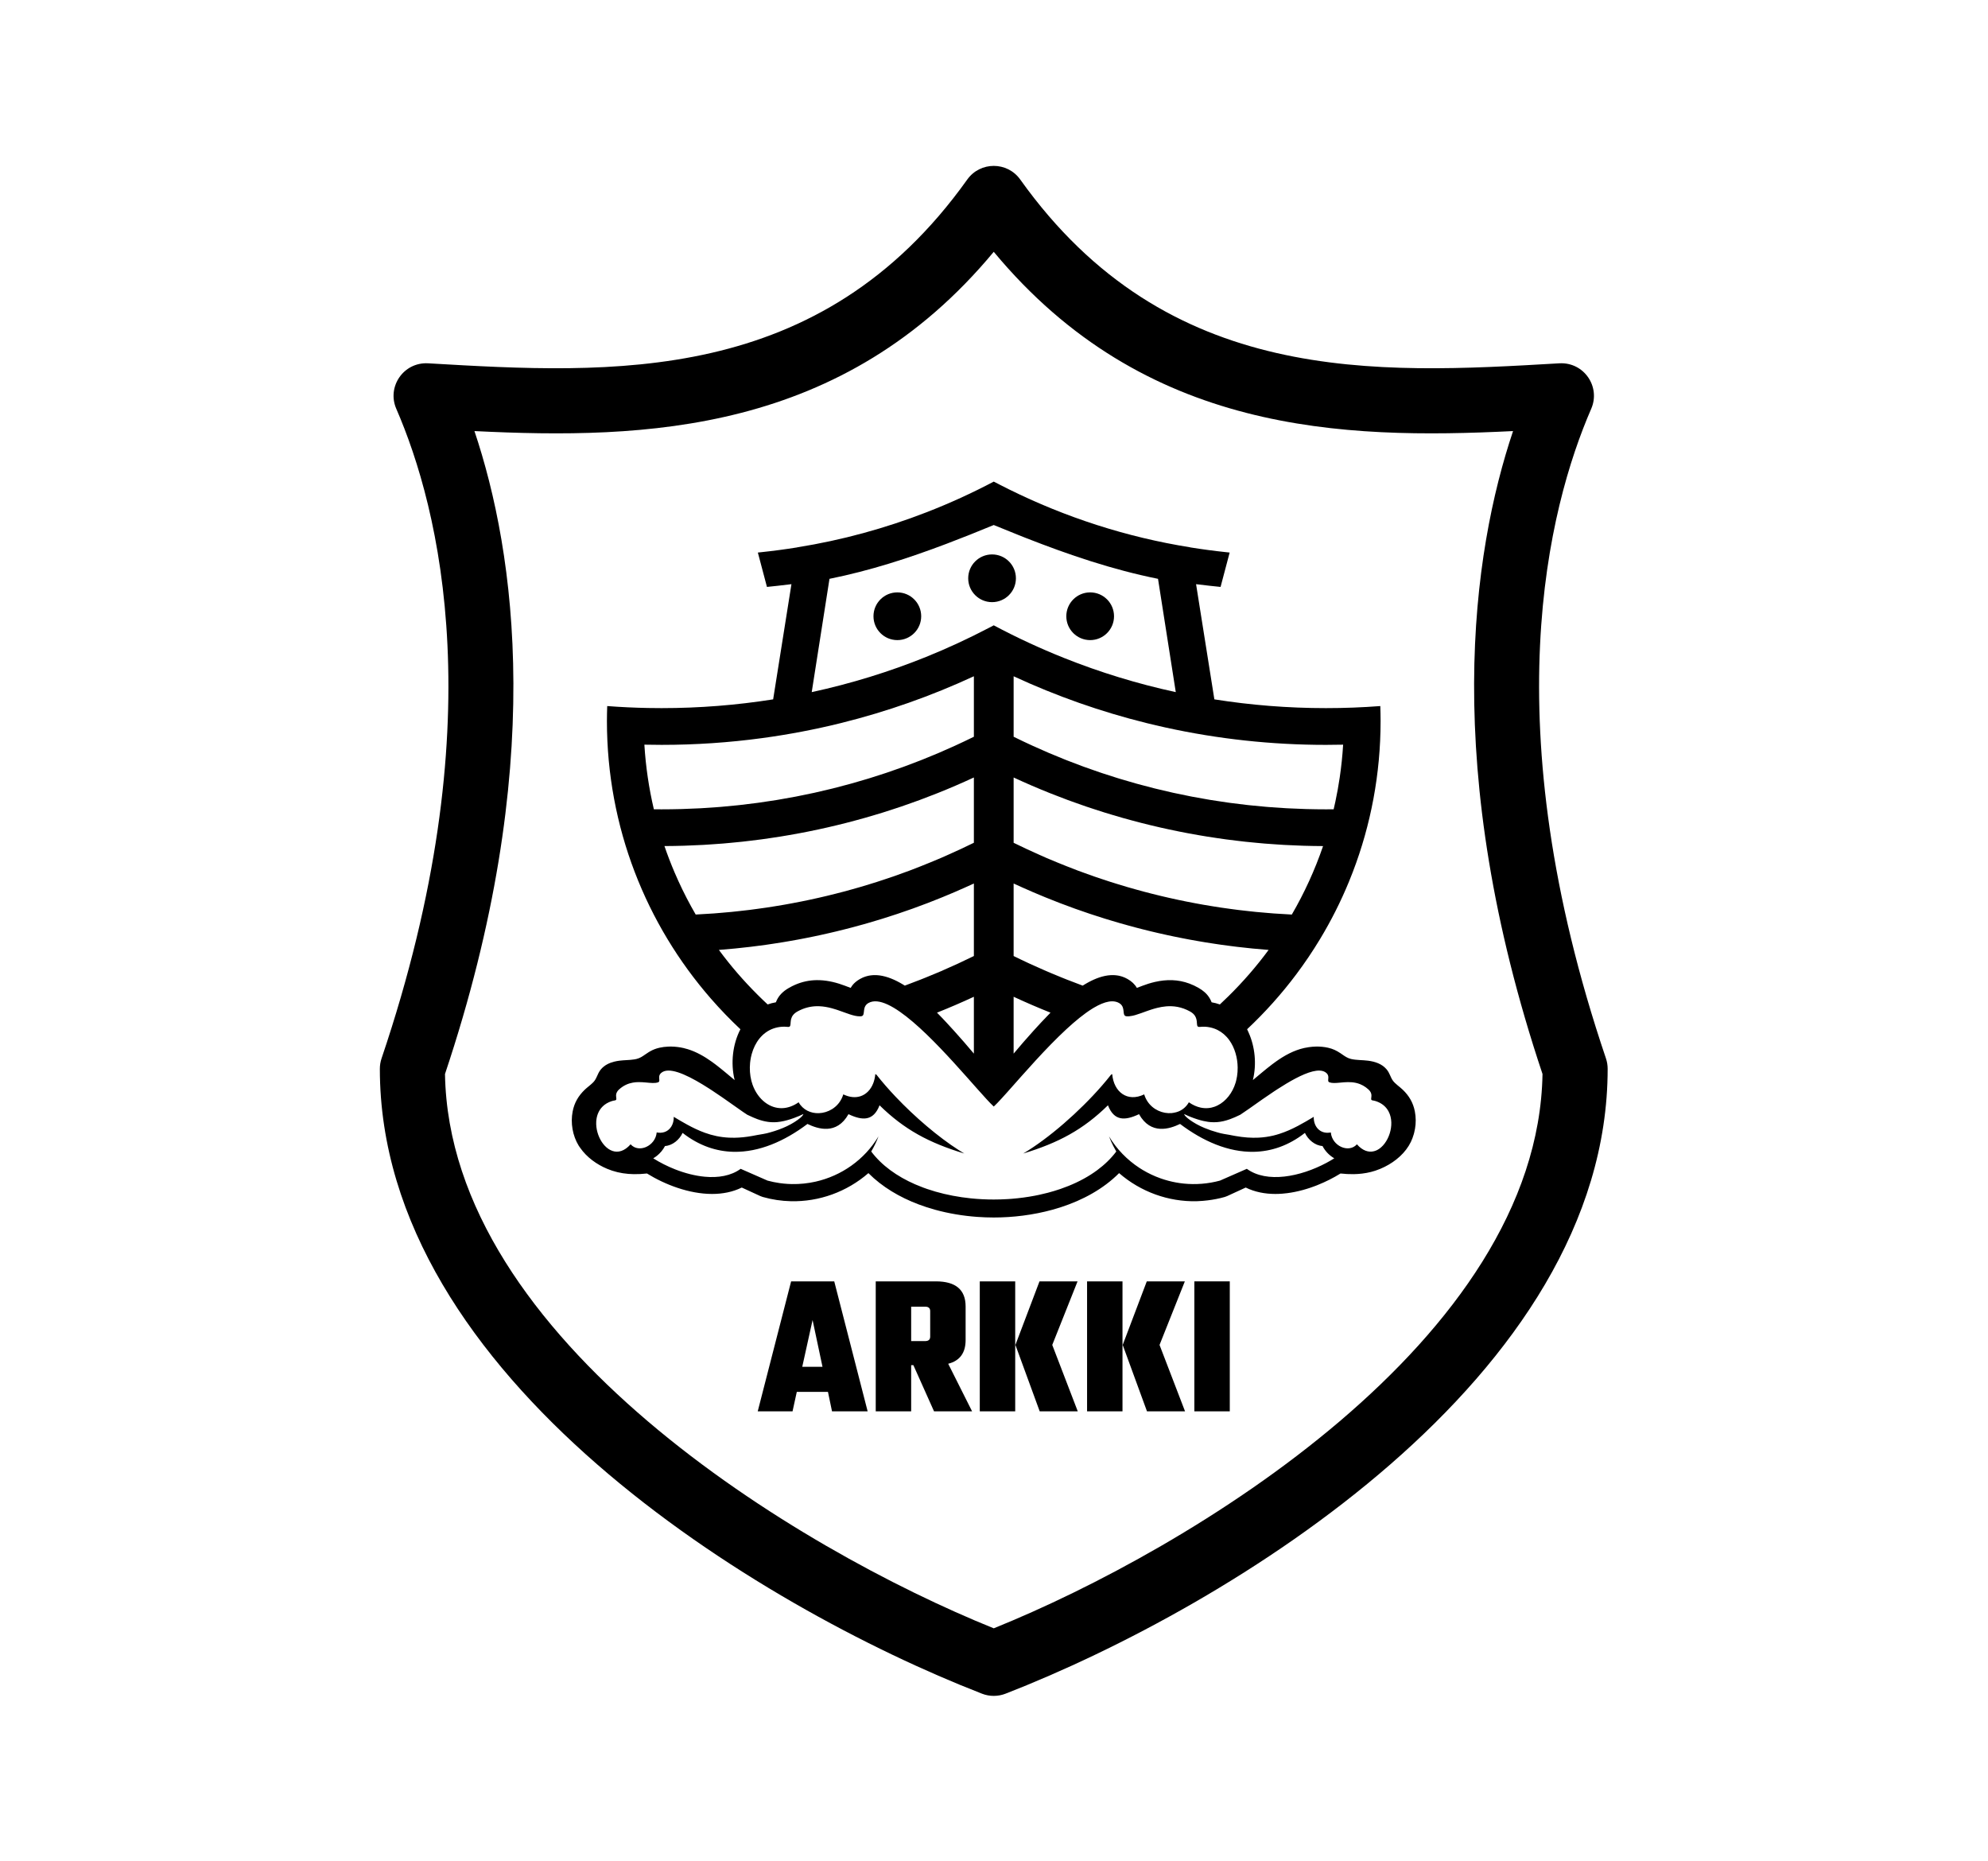 <?xml version="1.0" encoding="UTF-8" standalone="no"?>

<svg
   version="1.1"
   id="svg2"
   width="1047.272"
   height="980.415"
   viewBox="0 0 1047.272 980.415"
   sodipodi:docname="ARKKI-SHIELD-LOGO-black.ai"
   xmlns:inkscape="http://www.inkscape.org/namespaces/inkscape"
   xmlns:sodipodi="http://sodipodi.sourceforge.net/DTD/sodipodi-0.dtd"
   xmlns="http://www.w3.org/2000/svg"
   xmlns:svg="http://www.w3.org/2000/svg">
  <defs
     id="defs6">
    <clipPath
       clipPathUnits="userSpaceOnUse"
       id="clipPath20">
      <path
         d="M 0,735.311 H 785.454 V 0 H 0 Z"
         id="path18" />
    </clipPath>
  </defs>
  <sodipodi:namedview
     id="namedview4"
     pagecolor="#ffffff"
     bordercolor="#000000"
     borderopacity="0.25"
     inkscape:showpageshadow="2"
     inkscape:pageopacity="0.0"
     inkscape:pagecheckerboard="0"
     inkscape:deskcolor="#d1d1d1" />
  <g
     id="g8"
     inkscape:groupmode="layer"
     inkscape:label="ARKKI-SHIELD-LOGO-black"
     transform="matrix(1.333,0,0,-1.333,0,980.415)">
    <g
       id="g10"
       transform="translate(317.049,195.409)">
      <path
         d="M 0,0 H 8 L 4.08,18.48 Z m 11.76,-17.6 -1.6,7.681 H -2.16 L -3.84,-17.6 H -17.6 L -4.4,33.759 H 12.64 L 25.839,-17.6 Z"
         style="fill:#000000;fill-opacity:1;fill-rule:nonzero;stroke:none"
         id="path12" />
    </g>
    <g
       id="g14">
      <g
         id="g16"
         clip-path="url(#clipPath20)">
        <g
           id="g22"
           transform="translate(365.608,219.169)">
          <path
             d="M 0,0 H -5.52 V -13.6 H 0 c 1.332,0 2,0.587 2,1.76 V -1.76 C 2,-0.587 1.332,0 0,0 m -5.52,-23.12 v -18.239 h -14 V 10 H 4.24 C 12.079,10 16,6.692 16,0.08 v -13.279 c 0,-5.068 -2.294,-8.188 -6.88,-9.36 l 9.439,-18.8 H 3.52 l -8.16,18.239 z"
             style="fill:#000000;fill-opacity:1;fill-rule:nonzero;stroke:none"
             id="path24" />
        </g>
        <g
           id="g26"
           transform="translate(415.847,204.049)">
          <path
             d="M 0,0 10.08,-26.239 H -4.961 L -14.56,0 -5.04,25.119 H 10 Z m -28.64,25.119 h 14 V -26.24 h -14 z"
             style="fill:#000000;fill-opacity:1;fill-rule:nonzero;stroke:none"
             id="path28" />
        </g>
        <g
           id="g30"
           transform="translate(458.245,204.049)">
          <path
             d="M 0,0 10.08,-26.239 H -4.96 L -14.559,0 -5.04,25.119 h 15.041 z m -28.639,25.119 h 14 V -26.24 h -14 z"
             style="fill:#000000;fill-opacity:1;fill-rule:nonzero;stroke:none"
             id="path32" />
        </g>
        <path
           d="m 472.005,229.168 h 14 v -51.359 h -14 z"
           style="fill:#000000;fill-opacity:1;fill-rule:nonzero;stroke:none"
           id="path34" />
        <g
           id="g36"
           transform="translate(430.994,271.312)">
          <path
             d="m 0,0 c -3.579,-2.273 -7.606,-4.15 -11.924,-5.632 -1.62,-0.556 -3.28,-1.056 -4.973,-1.501 -1.129,-0.297 -2.273,-0.568 -3.428,-0.815 -0.578,-0.124 -1.159,-0.241 -1.742,-0.352 -2.918,-0.556 -5.904,-0.958 -8.921,-1.205 -0.603,-0.049 -1.208,-0.092 -1.813,-0.129 -1.817,-0.111 -3.641,-0.167 -5.466,-0.167 -3.041,0 -6.081,0.154 -9.084,0.463 -4.805,0.494 -9.512,1.384 -13.967,2.668 -1.114,0.321 -2.212,0.667 -3.291,1.038 -0.54,0.185 -1.075,0.376 -1.606,0.574 -1.06,0.395 -2.102,0.815 -3.121,1.26 -7.136,3.113 -13.2,7.436 -17.357,12.969 1.127,1.897 2.093,3.898 2.881,5.985 -5.593,-9.298 -14.688,-15.599 -24.871,-17.896 -3.054,-0.689 -6.207,-1.018 -9.393,-0.959 -0.53,0.01 -1.062,0.03 -1.595,0.062 -1.065,0.063 -2.132,0.169 -3.199,0.32 -1.601,0.227 -3.202,0.554 -4.795,0.984 l -10.622,4.659 c -3.807,-2.782 -8.851,-3.619 -14.216,-3.119 -3.832,0.357 -7.828,1.397 -11.653,2.897 -1.531,0.6 -3.034,1.274 -4.488,2.008 -0.728,0.367 -1.443,0.749 -2.143,1.143 -0.7,0.395 -1.386,0.803 -2.054,1.223 0.475,0.274 0.935,0.584 1.374,0.927 1.319,1.029 2.455,2.359 3.282,3.931 2.943,0.181 5.69,2.475 6.944,5.185 6.498,-5.07 13.34,-7.339 20.198,-7.474 10.023,-0.196 20.081,4.168 29.149,11.013 v 0 c 4.054,-1.943 11.539,-4.472 16.215,3.862 5.537,-2.616 9.842,-2.79 12.277,3.507 9.832,-9.632 19.512,-14.811 33.485,-19.055 -0.723,0.431 -1.456,0.884 -2.198,1.359 -8.157,5.222 -17.309,13.041 -24.926,21.069 -1.386,1.459 -2.72,2.926 -3.988,4.385 -1.269,1.459 -2.471,2.91 -3.593,4.34 l -0.461,0.224 c -0.112,-1.319 -0.392,-2.537 -0.816,-3.625 -0.989,-2.54 -2.765,-4.373 -5.043,-5.115 -1.952,-0.636 -4.273,-0.471 -6.784,0.737 -0.785,-2.609 -2.422,-4.57 -4.42,-5.821 -1.599,-1.001 -3.429,-1.548 -5.24,-1.61 -3.169,-0.108 -6.28,1.272 -7.99,4.308 -0.52,-0.363 -1.04,-0.681 -1.558,-0.955 -1.036,-0.548 -2.065,-0.922 -3.074,-1.14 -0.253,-0.055 -0.504,-0.099 -0.754,-0.135 -0.499,-0.071 -0.993,-0.103 -1.48,-0.101 -4.385,0.026 -8.204,2.937 -10.392,7.102 -0.364,0.695 -0.683,1.424 -0.952,2.18 -0.18,0.504 -0.336,1.021 -0.47,1.547 -0.568,2.247 -0.738,4.667 -0.51,7.042 0.029,0.297 0.064,0.593 0.105,0.888 0.122,0.885 0.301,1.761 0.536,2.614 0.156,0.569 0.338,1.129 0.544,1.676 0.206,0.546 0.437,1.08 0.692,1.597 2.046,4.138 5.677,7.231 10.886,7.542 0.599,0.036 1.103,0.005 1.519,-0.028 0.277,-0.022 0.515,-0.045 0.717,-0.049 0.202,-0.004 0.368,0.01 0.5,0.063 0.066,0.026 0.124,0.062 0.173,0.11 0.42,0.407 0.258,1.381 0.458,2.511 0.025,0.141 0.056,0.285 0.094,0.43 0.268,1.017 0.905,2.113 2.543,3.011 2.634,1.445 5.17,2.013 7.58,2.06 0.301,0.006 0.601,0.004 0.898,-0.006 1.784,-0.058 3.495,-0.383 5.122,-0.825 0.542,-0.147 1.075,-0.307 1.598,-0.475 0.261,-0.084 0.52,-0.169 0.777,-0.256 3.335,-1.129 6.247,-2.453 8.614,-2.438 0.182,10e-4 0.361,0.01 0.537,0.027 1.117,0.113 0.984,1.257 1.172,2.521 0.146,0.983 0.486,2.039 1.758,2.74 1.986,1.094 4.578,0.738 7.542,-0.627 12.106,-5.576 30.427,-27.996 39.07,-37.374 0.53,-0.574 1.023,-1.099 1.476,-1.569 0.457,-0.474 0.92,-0.93 1.388,-1.369 v 0 c 0.469,0.439 0.932,0.895 1.389,1.369 1.041,1.08 2.295,2.455 3.714,4.04 0.043,0.049 0.087,0.097 0.13,0.146 0.283,0.316 0.573,0.642 0.869,0.974 5.951,6.687 14.388,16.426 22.509,23.945 0.023,0.021 0.045,0.042 0.068,0.064 3.531,3.264 6.999,6.105 10.175,8.088 0.266,0.166 0.529,0.326 0.791,0.479 1.045,0.615 2.056,1.129 3.023,1.527 0.966,0.398 1.89,0.68 2.761,0.829 0.436,0.075 0.858,0.116 1.267,0.122 0.204,0.003 0.404,-0.002 0.602,-0.017 0.787,-0.059 1.517,-0.262 2.179,-0.627 0.363,-0.2 0.651,-0.429 0.879,-0.677 0.114,-0.125 0.214,-0.253 0.301,-0.386 0.174,-0.265 0.297,-0.543 0.388,-0.826 0.498,-1.556 -0.003,-3.233 1.362,-3.372 0.76,-0.076 1.583,0.013 2.461,0.202 0.299,0.065 0.604,0.14 0.915,0.227 0.073,0.02 0.145,0.04 0.218,0.061 0.724,0.209 1.482,0.468 2.27,0.75 0.259,0.092 0.522,0.187 0.788,0.283 0.222,0.081 0.447,0.162 0.673,0.244 0.215,0.077 0.432,0.155 0.65,0.233 0.224,0.08 0.449,0.159 0.677,0.238 0.419,0.146 0.843,0.29 1.276,0.429 0.336,0.108 0.678,0.211 1.022,0.311 0.39,0.114 0.785,0.221 1.186,0.321 1.169,0.291 2.378,0.517 3.626,0.618 2.932,0.238 6.071,-0.198 9.363,-2.004 0.937,-0.513 1.546,-1.091 1.946,-1.682 0.156,-0.23 0.273,-0.462 0.372,-0.693 0.106,-0.246 0.188,-0.49 0.246,-0.73 0.062,-0.257 0.106,-0.51 0.133,-0.751 0.032,-0.272 0.047,-0.53 0.063,-0.769 0.038,-0.597 0.073,-1.073 0.336,-1.327 0.395,-0.382 1.31,0 2.909,-0.096 1.302,-0.078 2.506,-0.33 3.61,-0.728 1.934,-0.697 3.565,-1.843 4.893,-3.294 0.38,-0.414 0.735,-0.853 1.065,-1.314 2.145,-2.994 3.243,-6.894 3.291,-10.767 0.007,-0.596 -0.01,-1.192 -0.053,-1.783 -0.042,-0.591 -0.11,-1.179 -0.202,-1.759 -0.092,-0.579 -0.21,-1.152 -0.352,-1.714 -0.066,-0.263 -0.139,-0.524 -0.217,-0.782 -1.213,-3.996 -3.813,-7.326 -7.116,-8.96 -0.232,-0.115 -0.468,-0.222 -0.707,-0.319 -0.166,-0.068 -0.332,-0.132 -0.5,-0.191 -0.372,-0.13 -0.748,-0.244 -1.133,-0.331 -0.231,-0.052 -0.465,-0.097 -0.701,-0.133 -0.245,-0.037 -0.493,-0.064 -0.743,-0.083 -0.95,-0.072 -1.931,-0.01 -2.93,0.206 -1.515,0.327 -3.072,1.006 -4.633,2.095 -0.977,-1.735 -2.411,-2.929 -4.052,-3.613 -0.606,-0.253 -1.245,-0.413 -1.895,-0.529 -0.273,-0.048 -0.545,-0.1 -0.823,-0.125 -3.536,-0.314 -7.366,1.286 -9.56,4.574 -0.555,0.832 -1.005,1.772 -1.319,2.816 -3.348,-1.61 -6.358,-1.367 -8.607,0.157 -0.563,0.381 -1.077,0.843 -1.538,1.375 -0.46,0.532 -0.866,1.136 -1.211,1.801 -0.691,1.332 -1.138,2.912 -1.288,4.67 L 8.088,39.527 C 6.967,38.097 5.764,36.646 4.496,35.187 -4.383,24.973 -16.492,14.396 -26.617,8.374 c 13.974,4.244 23.654,9.423 33.485,19.055 2.435,-6.297 6.74,-6.123 12.278,-3.507 4.676,-8.334 12.16,-5.805 16.214,-3.862 v 0 C 44.429,13.215 54.486,8.851 64.51,9.047 c 6.858,0.135 13.7,2.404 20.198,7.474 1.254,-2.71 4.001,-5.004 6.943,-5.185 C 92.754,9.24 94.407,7.575 96.308,6.478 95.306,5.849 94.264,5.245 93.193,4.673 82.833,-0.855 69.639,-3.436 61.753,2.326 v 0 L 51.131,-2.333 c -4.778,-1.291 -9.63,-1.65 -14.334,-1.167 -1.046,0.107 -2.084,0.256 -3.112,0.445 -0.515,0.095 -1.027,0.2 -1.536,0.315 -1.018,0.23 -2.025,0.499 -3.02,0.808 -0.497,0.154 -0.99,0.319 -1.48,0.492 -2.451,0.869 -4.811,1.979 -7.042,3.314 -0.447,0.267 -0.888,0.543 -1.324,0.827 -4.793,3.134 -8.929,7.341 -12.005,12.455 0,0 0,0 0,0 0,0 0,0 0,0 0.495,-1.309 1.067,-2.58 1.697,-3.817 C 9.35,10.604 9.74,9.878 10.159,9.171 8.081,6.404 5.526,3.94 2.598,1.779 1.762,1.161 0.895,0.568 0,0 m -187.251,9.1 c -4.666,0.047 -8.423,6.273 -8.115,11.872 0.057,1.05 0.258,2.077 0.622,3.038 0.85,2.242 2.592,4.119 5.489,5.061 0.956,0.311 1.558,0.225 1.75,0.52 0.103,0.157 0.101,0.376 0.072,0.646 -0.008,0.067 -0.017,0.138 -0.027,0.211 -0.067,0.515 -0.16,1.174 0.14,1.911 0.172,0.421 0.471,0.868 0.977,1.327 1.776,1.616 3.625,2.377 5.429,2.699 0.721,0.128 1.435,0.186 2.135,0.2 1.05,0.021 2.066,-0.056 3.025,-0.144 0.958,-0.087 1.858,-0.185 2.675,-0.202 0.817,-0.018 1.551,0.044 2.176,0.275 0.221,0.082 0.344,0.211 0.409,0.377 0.086,0.22 0.068,0.505 0.039,0.827 -0.065,0.725 -0.186,1.641 0.697,2.448 0.713,0.651 1.665,0.956 2.799,0.982 2.27,0.052 5.269,-1.012 8.54,-2.652 1.636,-0.82 3.341,-1.783 5.056,-2.824 0.858,-0.52 1.718,-1.059 2.574,-1.609 0.428,-0.275 0.855,-0.553 1.28,-0.832 1.275,-0.838 2.532,-1.69 3.747,-2.528 0.405,-0.28 0.806,-0.558 1.201,-0.833 0.789,-0.55 1.557,-1.091 2.295,-1.612 1.845,-1.303 3.507,-2.489 4.875,-3.425 0.546,-0.375 1.046,-0.709 1.491,-0.995 l 0.258,-0.163 c 0.8,-0.393 1.582,-0.746 2.35,-1.073 0.549,-0.234 1.094,-0.461 1.618,-0.651 1.46,-0.53 2.809,-0.874 4.098,-1.059 0.644,-0.092 1.274,-0.144 1.895,-0.16 0.621,-0.015 1.233,0.006 1.844,0.06 1.832,0.164 3.646,0.629 5.166,1.114 0.507,0.162 0.981,0.326 1.413,0.482 1.725,0.624 2.765,1.12 3.284,1.368 0.13,0.062 0.228,0.108 0.299,0.139 0.071,0.031 0.116,0.048 0.142,0.05 0.05,0.003 0.022,-0.051 -0.035,-0.16 -0.114,-0.218 -0.343,-0.654 -1.341,-1.477 -0.998,-0.822 -2.765,-2.032 -5.041,-3.121 -1.992,-0.955 -4.373,-1.818 -6.588,-2.43 l -0.02,-0.006 c -0.472,-0.142 -0.94,-0.268 -1.403,-0.376 -0.464,-0.109 -0.923,-0.202 -1.377,-0.279 l -0.029,-0.005 c -0.611,-0.119 -1.188,-0.214 -1.744,-0.298 -0.111,-0.017 -0.228,-0.037 -0.337,-0.053 -0.656,-0.133 -1.422,-0.278 -2.242,-0.425 -2.54,-0.457 -4.875,-0.684 -7.057,-0.713 -0.727,-0.009 -1.438,0.004 -2.133,0.037 -3.477,0.168 -6.577,0.858 -9.541,1.926 -1.185,0.427 -2.349,0.914 -3.506,1.453 -1.158,0.538 -2.309,1.128 -3.469,1.759 -1.74,0.947 -3.5,1.988 -5.332,3.092 v 0 h -0.001 c 0.044,-1.485 -0.313,-2.837 -0.994,-3.904 -0.341,-0.534 -0.763,-0.997 -1.255,-1.369 -0.822,-0.621 -1.841,-0.991 -3.014,-1.022 -0.47,-0.013 -0.964,0.028 -1.479,0.13 v 0 c 0,0 0,0 0,0 -0.249,-2.704 -2.023,-4.778 -4.137,-5.724 -1.586,-0.71 -3.362,-0.787 -4.83,-0.021 -0.489,0.255 -0.944,0.604 -1.346,1.055 v 0 c -0.613,-0.694 -1.23,-1.25 -1.846,-1.684 -1.231,-0.867 -2.454,-1.242 -3.621,-1.23 m 18.842,120.763 c 2.574,0.01 5.144,0.056 7.71,0.132 0.832,0.024 1.662,0.071 2.493,0.103 1.733,0.065 3.466,0.131 5.195,0.227 0.998,0.055 1.993,0.133 2.989,0.198 1.559,0.103 3.119,0.203 4.674,0.331 1.065,0.086 2.126,0.193 3.188,0.292 1.485,0.137 2.969,0.274 4.45,0.434 1.096,0.118 2.188,0.253 3.281,0.384 1.444,0.172 2.887,0.346 4.327,0.539 1.112,0.149 2.221,0.313 3.33,0.475 1.416,0.206 2.831,0.418 4.243,0.645 1.119,0.18 2.235,0.371 3.35,0.564 1.4,0.241 2.797,0.49 4.192,0.753 1.118,0.21 2.234,0.427 3.349,0.65 1.387,0.278 2.77,0.565 4.152,0.862 1.114,0.239 2.226,0.484 3.337,0.736 1.379,0.314 2.755,0.64 4.129,0.973 1.103,0.268 2.205,0.537 3.305,0.817 1.379,0.352 2.755,0.72 4.129,1.092 1.084,0.293 2.168,0.585 3.249,0.891 1.387,0.392 2.769,0.804 4.15,1.217 1.059,0.317 2.119,0.629 3.175,0.957 1.406,0.439 2.805,0.899 4.205,1.359 1.021,0.335 2.044,0.661 3.061,1.008 1.452,0.494 2.897,1.015 4.342,1.533 0.954,0.341 1.911,0.671 2.861,1.023 1.587,0.587 3.163,1.203 4.74,1.819 0.799,0.311 1.602,0.608 2.398,0.926 2.36,0.945 4.71,1.918 7.048,2.925 v 0 c 2.425,1.045 4.837,2.124 7.237,3.236 v -25.801 0 c -3.369,-1.662 -6.786,-3.24 -10.23,-4.769 -0.928,-0.412 -1.851,-0.834 -2.785,-1.236 -1.386,-0.597 -2.786,-1.171 -4.184,-1.746 -1.25,-0.515 -2.504,-1.021 -3.763,-1.518 -1.494,-0.59 -2.988,-1.179 -4.495,-1.744 -0.914,-0.342 -1.838,-0.664 -2.756,-0.997 -1.216,-0.441 -2.43,-0.887 -3.654,-1.312 -0.977,-0.339 -1.962,-0.659 -2.943,-0.987 -1.179,-0.394 -2.356,-0.792 -3.541,-1.17 -1.006,-0.322 -2.02,-0.627 -3.031,-0.938 -1.173,-0.36 -2.346,-0.72 -3.526,-1.065 -1.024,-0.3 -2.054,-0.586 -3.083,-0.874 -1.18,-0.33 -2.36,-0.659 -3.545,-0.974 -1.035,-0.274 -2.074,-0.539 -3.113,-0.802 -1.194,-0.302 -2.39,-0.6 -3.591,-0.887 -1.038,-0.248 -2.08,-0.489 -3.123,-0.726 -1.214,-0.276 -2.431,-0.543 -3.651,-0.803 -1.039,-0.221 -2.079,-0.438 -3.122,-0.647 -1.239,-0.249 -2.481,-0.487 -3.726,-0.719 -1.034,-0.193 -2.068,-0.385 -3.107,-0.566 -1.271,-0.223 -2.547,-0.431 -3.825,-0.636 -1.02,-0.164 -2.039,-0.33 -3.062,-0.483 -1.316,-0.196 -2.638,-0.375 -3.96,-0.552 -0.995,-0.134 -1.987,-0.274 -2.985,-0.397 -1.392,-0.172 -2.791,-0.323 -4.19,-0.474 -0.935,-0.102 -1.867,-0.212 -2.804,-0.304 -1.56,-0.153 -3.128,-0.281 -4.695,-0.408 -0.785,-0.064 -1.566,-0.14 -2.352,-0.197 -2.358,-0.172 -4.722,-0.317 -7.096,-0.43 -0.619,1.067 -1.226,2.142 -1.82,3.225 -2.377,4.332 -4.548,8.791 -6.503,13.363 -1.467,3.429 -2.811,6.922 -4.028,10.473 m 69.896,48.638 c 17.969,4.461 35.504,10.627 52.393,18.455 V 185.239 173.06 c -2.48,-1.223 -4.982,-2.408 -7.502,-3.559 -2.025,-0.925 -4.063,-1.827 -6.114,-2.704 -0.137,-0.059 -0.274,-0.12 -0.412,-0.179 -2.034,-0.867 -4.083,-1.706 -6.142,-2.525 -0.26,-0.104 -0.519,-0.21 -0.78,-0.313 -1.99,-0.785 -3.993,-1.545 -6.004,-2.285 -0.331,-0.122 -0.662,-0.246 -0.993,-0.366 -1.981,-0.721 -3.972,-1.417 -5.973,-2.094 -0.358,-0.121 -0.717,-0.242 -1.076,-0.362 -1.998,-0.666 -4.005,-1.311 -6.023,-1.933 -0.356,-0.11 -0.713,-0.218 -1.07,-0.327 -2.04,-0.62 -4.089,-1.22 -6.148,-1.794 -0.32,-0.089 -0.642,-0.176 -0.962,-0.264 -2.111,-0.58 -4.23,-1.141 -6.361,-1.673 -0.238,-0.059 -0.478,-0.115 -0.716,-0.174 -2.225,-0.549 -4.459,-1.077 -6.705,-1.573 -0.079,-0.017 -0.158,-0.033 -0.237,-0.05 -2.248,-0.494 -4.506,-0.959 -6.774,-1.398 -0.174,-0.034 -0.347,-0.07 -0.522,-0.103 -2.219,-0.426 -4.45,-0.821 -6.688,-1.193 -0.287,-0.048 -0.574,-0.098 -0.862,-0.146 -2.176,-0.355 -4.362,-0.682 -6.555,-0.987 -0.345,-0.048 -0.691,-0.097 -1.037,-0.144 -2.167,-0.293 -4.343,-0.56 -6.526,-0.802 -0.365,-0.041 -0.73,-0.081 -1.096,-0.121 -2.186,-0.234 -4.378,-0.444 -6.579,-0.628 -0.352,-0.029 -0.704,-0.057 -1.057,-0.085 -2.23,-0.178 -4.468,-0.332 -6.713,-0.457 -0.3,-0.017 -0.601,-0.031 -0.901,-0.046 -2.309,-0.122 -4.624,-0.22 -6.948,-0.284 -0.198,-0.006 -0.397,-0.008 -0.595,-0.013 -2.437,-0.063 -4.88,-0.1 -7.332,-0.1 v 0 c -1.024,0 -2.046,0.006 -3.068,0.017 -1.944,8.278 -3.215,16.809 -3.746,25.534 2.271,-0.052 4.543,-0.077 6.814,-0.077 v 0 c 13.381,0 26.68,0.899 39.82,2.682 10.512,1.427 20.922,3.419 31.19,5.967 M 96.058,144.395 c -1.022,-0.011 -2.044,-0.017 -3.068,-0.017 -2.455,0 -4.9,0.037 -7.34,0.1 -0.194,0.005 -0.39,0.007 -0.584,0.013 -2.327,0.064 -4.645,0.163 -6.958,0.284 -0.297,0.016 -0.594,0.029 -0.89,0.045 -2.249,0.126 -4.489,0.281 -6.723,0.459 -0.349,0.028 -0.699,0.054 -1.048,0.084 -2.202,0.184 -4.397,0.394 -6.585,0.629 -0.364,0.039 -0.728,0.079 -1.092,0.119 -2.185,0.243 -4.362,0.51 -6.531,0.804 -0.343,0.046 -0.686,0.095 -1.029,0.142 -2.195,0.306 -4.384,0.633 -6.563,0.989 -0.285,0.047 -0.57,0.097 -0.855,0.144 -2.239,0.373 -4.471,0.768 -6.692,1.194 -0.174,0.033 -0.347,0.069 -0.52,0.103 -2.268,0.439 -4.527,0.904 -6.775,1.398 -0.079,0.017 -0.159,0.033 -0.238,0.05 -2.248,0.497 -4.485,1.025 -6.713,1.575 -0.234,0.058 -0.469,0.113 -0.703,0.171 -2.133,0.533 -4.255,1.094 -6.368,1.675 -0.319,0.088 -0.64,0.174 -0.959,0.263 -2.06,0.574 -4.109,1.174 -6.15,1.795 -0.355,0.108 -0.711,0.215 -1.066,0.325 -2.02,0.623 -4.03,1.268 -6.029,1.935 -0.357,0.119 -0.712,0.239 -1.068,0.359 -2.003,0.678 -3.997,1.376 -5.98,2.097 -0.329,0.12 -0.657,0.242 -0.986,0.363 -2.013,0.741 -4.017,1.501 -6.009,2.287 -0.259,0.103 -0.518,0.208 -0.777,0.311 -2.059,0.82 -4.109,1.66 -6.145,2.527 -0.137,0.059 -0.273,0.119 -0.411,0.178 -2.052,0.879 -4.092,1.78 -6.118,2.706 -2.519,1.151 -5.02,2.336 -7.498,3.558 v 12.179 11.717 c 16.889,-7.828 34.424,-13.994 52.393,-18.455 2.567,-0.637 5.143,-1.239 7.727,-1.807 20.673,-4.539 41.873,-6.843 63.283,-6.843 2.271,0 4.542,0.026 6.813,0.078 -0.132,-2.181 -0.311,-4.35 -0.535,-6.506 -0.225,-2.156 -0.494,-4.299 -0.807,-6.428 -0.471,-3.194 -1.04,-6.356 -1.706,-9.484 -0.222,-1.042 -0.454,-2.081 -0.697,-3.116 m -9.717,-28.412 c -1.031,-2.258 -2.116,-4.486 -3.252,-6.683 -1.137,-2.198 -2.326,-4.364 -3.565,-6.498 -2.373,0.113 -4.738,0.258 -7.095,0.43 -0.787,0.057 -1.568,0.133 -2.353,0.197 -1.567,0.128 -3.134,0.254 -4.694,0.408 -0.938,0.092 -1.87,0.202 -2.805,0.304 -1.399,0.151 -2.798,0.302 -4.19,0.474 -0.997,0.123 -1.99,0.263 -2.984,0.397 -1.322,0.178 -2.644,0.356 -3.96,0.552 -1.024,0.153 -2.043,0.319 -3.063,0.483 -1.277,0.205 -2.554,0.413 -3.825,0.636 -1.038,0.181 -2.073,0.373 -3.107,0.566 -1.244,0.232 -2.487,0.47 -3.725,0.719 -1.043,0.209 -2.083,0.426 -3.121,0.647 -1.221,0.26 -2.439,0.528 -3.654,0.803 -1.042,0.237 -2.083,0.478 -3.121,0.726 -1.201,0.287 -2.398,0.585 -3.593,0.887 -1.038,0.263 -2.077,0.528 -3.111,0.802 -1.186,0.315 -2.366,0.644 -3.545,0.974 -1.029,0.288 -2.059,0.574 -3.084,0.874 -1.18,0.345 -2.353,0.706 -3.526,1.066 -1.011,0.31 -2.024,0.615 -3.03,0.937 -1.184,0.378 -2.36,0.775 -3.537,1.168 -0.984,0.329 -1.971,0.65 -2.949,0.99 -1.218,0.422 -2.426,0.866 -3.636,1.304 -0.924,0.336 -1.854,0.66 -2.775,1.005 -1.506,0.564 -2.999,1.154 -4.493,1.743 -1.251,0.494 -2.497,0.997 -3.74,1.508 -1.406,0.579 -2.813,1.156 -4.208,1.756 -0.934,0.403 -1.857,0.825 -2.786,1.238 -3.443,1.528 -6.859,3.105 -10.227,4.767 v 0 25.801 c 2.399,-1.112 4.812,-2.191 7.237,-3.236 v 0 c 2.337,-1.007 4.687,-1.98 7.046,-2.924 0.799,-0.32 1.604,-0.617 2.405,-0.93 1.575,-0.614 3.15,-1.23 4.735,-1.816 0.95,-0.352 1.907,-0.682 2.86,-1.023 1.446,-0.518 2.89,-1.039 4.343,-1.533 1.018,-0.347 2.042,-0.674 3.063,-1.009 1.399,-0.459 2.796,-0.919 4.201,-1.357 1.058,-0.33 2.121,-0.642 3.183,-0.96 1.378,-0.412 2.757,-0.823 4.14,-1.214 1.084,-0.307 2.172,-0.6 3.26,-0.894 1.37,-0.371 2.742,-0.738 4.118,-1.089 1.102,-0.281 2.207,-0.551 3.312,-0.819 1.373,-0.333 2.747,-0.659 4.125,-0.972 1.111,-0.252 2.224,-0.497 3.338,-0.736 1.381,-0.297 2.763,-0.584 4.147,-0.861 1.118,-0.223 2.237,-0.442 3.357,-0.652 1.393,-0.262 2.789,-0.51 4.186,-0.752 1.117,-0.193 2.233,-0.384 3.352,-0.564 1.412,-0.227 2.827,-0.438 4.243,-0.645 1.11,-0.162 2.219,-0.326 3.331,-0.475 1.44,-0.193 2.882,-0.367 4.326,-0.539 1.093,-0.131 2.186,-0.266 3.281,-0.384 1.481,-0.16 2.966,-0.297 4.45,-0.434 1.063,-0.099 2.124,-0.206 3.188,-0.292 1.556,-0.128 3.115,-0.228 4.674,-0.33 0.996,-0.066 1.991,-0.143 2.989,-0.199 1.73,-0.096 3.463,-0.162 5.196,-0.227 0.831,-0.032 1.66,-0.079 2.492,-0.103 2.567,-0.076 5.137,-0.122 7.711,-0.132 -1.623,-4.734 -3.472,-9.366 -5.535,-13.88 M -23.165,67.074 c 2.43,-1.047 4.872,-2.06 7.327,-3.04 -2.625,-2.647 -4.939,-5.199 -6.773,-7.213 -2.671,-2.93 -5.246,-5.945 -7.802,-8.974 v 22.467 c 2.399,-1.112 4.812,-2.19 7.237,-3.235 v 0 c 0.004,-0.002 0.007,-0.003 0.011,-0.005 M -53.922,56.821 c -1.835,2.014 -4.148,4.566 -6.773,7.213 2.454,0.98 4.897,1.993 7.328,3.04 0.003,0.002 0.006,0.003 0.01,0.005 v 0 c 2.425,1.045 4.838,2.123 7.237,3.235 V 47.847 c -2.557,3.029 -5.131,6.044 -7.802,8.974 m -20.426,18.463 c -0.164,0.098 -0.33,0.192 -0.495,0.287 -0.168,0.097 -0.336,0.195 -0.505,0.288 -0.154,0.086 -0.309,0.169 -0.464,0.252 -0.188,0.1 -0.375,0.199 -0.563,0.295 -0.142,0.073 -0.285,0.145 -0.428,0.215 -0.219,0.108 -0.438,0.211 -0.657,0.312 -0.117,0.054 -0.233,0.109 -0.351,0.161 -0.687,0.306 -1.375,0.578 -2.061,0.812 -0.095,0.032 -0.191,0.061 -0.287,0.093 -0.253,0.082 -0.507,0.16 -0.759,0.231 -0.115,0.033 -0.229,0.064 -0.344,0.094 -0.247,0.065 -0.494,0.123 -0.74,0.177 -0.107,0.024 -0.214,0.05 -0.321,0.071 -0.339,0.068 -0.678,0.127 -1.015,0.173 -0.077,0.01 -0.154,0.015 -0.232,0.024 -0.261,0.031 -0.521,0.057 -0.78,0.074 -0.145,0.009 -0.289,0.014 -0.433,0.019 -0.194,0.006 -0.389,0.009 -0.582,0.008 -0.157,-0.002 -0.313,-0.004 -0.469,-0.011 -0.194,-0.009 -0.388,-0.025 -0.581,-0.043 -0.186,-0.017 -0.372,-0.035 -0.557,-0.061 -0.242,-0.033 -0.483,-0.07 -0.723,-0.118 -0.02,-0.004 -0.039,-0.01 -0.059,-0.015 -0.164,-0.034 -0.326,-0.078 -0.489,-0.119 -0.18,-0.046 -0.36,-0.093 -0.538,-0.148 -0.152,-0.046 -0.302,-0.097 -0.453,-0.15 -0.202,-0.071 -0.401,-0.15 -0.599,-0.232 -0.125,-0.052 -0.25,-0.102 -0.374,-0.159 -0.325,-0.149 -0.645,-0.309 -0.956,-0.489 -1.204,-0.695 -2.186,-1.489 -2.957,-2.464 -0.258,-0.326 -0.491,-0.671 -0.702,-1.04 -1.512,0.563 -3.022,1.173 -4.529,1.644 -1.733,0.542 -3.441,0.94 -5.127,1.175 -0.844,0.118 -1.682,0.194 -2.515,0.228 -0.417,0.017 -0.832,0.022 -1.247,0.017 -2.9,-0.036 -5.747,-0.618 -8.563,-1.849 -0.804,-0.352 -1.606,-0.756 -2.406,-1.217 -2.494,-1.435 -4.187,-3.15 -5.161,-5.691 -1.14,-0.193 -2.223,-0.481 -3.251,-0.85 -1.328,1.229 -2.626,2.489 -3.909,3.763 -5.56,5.525 -10.702,11.466 -15.361,17.784 0.008,10e-4 0.016,0.002 0.025,0.003 2.096,0.16 4.189,0.345 6.279,0.55 0.692,0.067 1.382,0.15 2.073,0.222 1.405,0.148 2.81,0.296 4.212,0.464 0.823,0.098 1.644,0.211 2.466,0.316 1.268,0.163 2.536,0.325 3.801,0.504 0.874,0.124 1.746,0.26 2.619,0.391 1.208,0.183 2.417,0.366 3.622,0.563 0.899,0.147 1.796,0.304 2.693,0.459 1.178,0.204 2.355,0.411 3.53,0.629 0.908,0.169 1.814,0.345 2.72,0.522 1.161,0.227 2.32,0.459 3.478,0.7 0.909,0.189 1.816,0.383 2.723,0.581 1.156,0.252 2.309,0.512 3.461,0.778 0.899,0.207 1.798,0.417 2.695,0.633 1.157,0.279 2.311,0.568 3.465,0.86 0.887,0.225 1.774,0.45 2.658,0.683 1.168,0.308 2.333,0.629 3.497,0.952 0.861,0.238 1.722,0.473 2.58,0.72 1.204,0.345 2.404,0.707 3.603,1.068 0.813,0.244 1.627,0.483 2.437,0.734 1.293,0.402 2.581,0.822 3.868,1.242 0.71,0.231 1.421,0.453 2.129,0.69 1.642,0.549 3.278,1.12 4.91,1.698 0.349,0.124 0.7,0.239 1.049,0.364 1.973,0.708 3.94,1.439 5.899,2.19 0.611,0.234 1.217,0.482 1.826,0.72 1.348,0.527 2.696,1.055 4.038,1.603 0.771,0.315 1.536,0.643 2.305,0.965 0.957,0.401 1.919,0.792 2.873,1.203 v 0.013 c 2.423,1.044 4.839,2.111 7.237,3.222 v -28.657 0 c -4.236,-2.09 -8.535,-4.069 -12.889,-5.947 -0.592,-0.255 -1.188,-0.502 -1.782,-0.754 -1.494,-0.632 -2.995,-1.252 -4.502,-1.859 -0.653,-0.263 -1.306,-0.527 -1.962,-0.785 -1.91,-0.752 -3.827,-1.488 -5.757,-2.199 -0.135,-0.05 -0.269,-0.103 -0.405,-0.153 -0.18,0.115 -0.365,0.224 -0.548,0.336 -0.128,0.078 -0.255,0.159 -0.383,0.235 m 36.081,141.798 c -0.708,-0.378 -1.424,-0.744 -2.136,-1.116 -7.979,-4.168 -16.181,-7.964 -24.589,-11.361 -14.507,-5.859 -29.615,-10.542 -45.211,-13.917 l 7.018,44.767 c 15.911,3.201 31.154,8.13 46.157,13.807 6.285,2.378 12.53,4.886 18.761,7.457 3.582,-1.478 7.168,-2.933 10.764,-4.358 0.667,-0.264 1.334,-0.527 2.001,-0.788 16.94,-6.643 34.119,-12.489 52.153,-16.118 l 7.018,-44.767 c -15.209,3.292 -29.954,7.83 -44.13,13.488 -9.538,3.806 -18.82,8.113 -27.806,12.906 M 51.088,67.278 c -1.029,0.369 -2.111,0.657 -3.252,0.85 -0.122,0.317 -0.255,0.622 -0.399,0.915 -0.289,0.586 -0.623,1.124 -1.004,1.624 -0.381,0.5 -0.809,0.96 -1.285,1.391 -0.714,0.646 -1.537,1.223 -2.473,1.761 -1.199,0.691 -2.404,1.256 -3.615,1.705 -4.439,1.646 -8.963,1.725 -13.661,0.644 -0.855,-0.197 -1.715,-0.432 -2.581,-0.703 -1.508,-0.471 -3.017,-1.081 -4.529,-1.644 -0.844,1.475 -2.054,2.577 -3.659,3.504 -0.002,10e-4 -0.005,0.002 -0.007,0.003 -0.309,0.179 -0.627,0.338 -0.949,0.486 -0.125,0.057 -0.25,0.107 -0.375,0.159 -0.197,0.083 -0.396,0.161 -0.597,0.232 -0.151,0.053 -0.303,0.104 -0.454,0.151 -0.178,0.054 -0.358,0.101 -0.539,0.147 -0.162,0.041 -0.325,0.085 -0.488,0.119 -0.02,0.005 -0.039,0.011 -0.059,0.015 -0.24,0.048 -0.482,0.085 -0.724,0.118 -0.185,0.026 -0.37,0.044 -0.556,0.061 C 9.689,78.834 9.495,78.85 9.3,78.859 9.144,78.866 8.987,78.868 8.831,78.869 8.638,78.871 8.444,78.868 8.251,78.862 8.106,78.857 7.962,78.852 7.817,78.843 7.559,78.826 7.3,78.8 7.041,78.769 6.962,78.76 6.883,78.755 6.804,78.744 6.467,78.699 6.129,78.64 5.79,78.572 5.682,78.551 5.576,78.525 5.469,78.501 5.222,78.447 4.976,78.389 4.728,78.324 4.614,78.294 4.5,78.263 4.385,78.23 4.133,78.159 3.88,78.081 3.627,77.999 3.53,77.968 3.434,77.938 3.337,77.905 2.652,77.672 1.965,77.4 1.277,77.094 1.16,77.042 1.043,76.987 0.926,76.933 0.707,76.832 0.489,76.729 0.27,76.621 0.127,76.551 -0.016,76.479 -0.159,76.406 -0.346,76.31 -0.533,76.212 -0.72,76.111 c -0.156,-0.083 -0.312,-0.167 -0.467,-0.253 -0.167,-0.093 -0.333,-0.189 -0.5,-0.285 -0.166,-0.096 -0.333,-0.19 -0.498,-0.289 -0.128,-0.076 -0.256,-0.157 -0.384,-0.235 -0.182,-0.112 -0.367,-0.221 -0.548,-0.336 -0.135,0.05 -0.269,0.103 -0.405,0.153 -1.929,0.711 -3.847,1.447 -5.756,2.199 -0.656,0.258 -1.309,0.522 -1.963,0.785 -1.507,0.607 -3.008,1.227 -4.503,1.86 -0.593,0.251 -1.188,0.498 -1.78,0.753 -4.353,1.878 -8.653,3.857 -12.889,5.947 v 0 28.657 c 2.398,-1.111 4.813,-2.178 7.237,-3.222 v -0.013 c 0.954,-0.411 1.915,-0.802 2.873,-1.203 0.768,-0.322 1.534,-0.65 2.305,-0.965 1.341,-0.548 2.689,-1.076 4.038,-1.603 0.609,-0.238 1.215,-0.486 1.825,-0.72 1.96,-0.751 3.927,-1.482 5.901,-2.19 0.344,-0.123 0.691,-0.238 1.035,-0.36 1.637,-0.58 3.277,-1.151 4.923,-1.702 0.706,-0.236 1.417,-0.458 2.126,-0.689 1.289,-0.42 2.577,-0.841 3.871,-1.243 0.81,-0.251 1.623,-0.489 2.435,-0.734 1.2,-0.361 2.4,-0.722 3.604,-1.068 0.858,-0.246 1.719,-0.481 2.579,-0.72 1.165,-0.322 2.33,-0.644 3.499,-0.952 0.884,-0.233 1.771,-0.458 2.657,-0.683 1.154,-0.292 2.308,-0.581 3.465,-0.86 0.898,-0.216 1.797,-0.426 2.697,-0.634 1.151,-0.265 2.304,-0.525 3.459,-0.777 0.907,-0.198 1.815,-0.391 2.723,-0.581 1.158,-0.241 2.318,-0.473 3.479,-0.7 0.906,-0.177 1.812,-0.353 2.719,-0.522 1.175,-0.218 2.353,-0.425 3.531,-0.629 0.897,-0.155 1.794,-0.312 2.692,-0.459 1.206,-0.197 2.414,-0.38 3.623,-0.563 0.873,-0.131 1.745,-0.267 2.619,-0.391 1.265,-0.179 2.533,-0.341 3.801,-0.504 0.822,-0.105 1.642,-0.218 2.465,-0.316 1.402,-0.168 2.808,-0.316 4.213,-0.464 0.691,-0.072 1.381,-0.155 2.073,-0.222 2.09,-0.205 4.183,-0.39 6.279,-0.55 0.008,-0.001 0.016,-0.002 0.025,-0.003 C 65.581,82.347 60.296,76.263 54.573,70.62 53.427,69.49 52.269,68.371 51.088,67.278 M 68.028,29.87 c 1.422,0.992 2.917,2.016 4.442,3.026 0.444,0.294 0.889,0.586 1.337,0.876 1.177,0.762 2.362,1.504 3.541,2.209 4.965,2.969 9.788,5.242 13.077,5.167 1.135,-0.026 2.087,-0.331 2.8,-0.982 1.274,-1.166 0.455,-2.559 0.736,-3.275 0.065,-0.166 0.188,-0.295 0.409,-0.377 1.041,-0.385 2.385,-0.3 3.913,-0.16 0.611,0.056 1.252,0.121 1.915,0.168 0.994,0.071 2.038,0.103 3.107,0.006 1.069,-0.097 2.162,-0.323 3.255,-0.767 0.364,-0.148 0.728,-0.32 1.091,-0.52 0.726,-0.399 1.448,-0.909 2.159,-1.555 0.885,-0.804 1.138,-1.568 1.179,-2.226 0.051,-0.846 -0.25,-1.516 -0.018,-1.869 0.087,-0.132 0.268,-0.186 0.515,-0.235 0.303,-0.061 0.71,-0.114 1.236,-0.285 2.483,-0.808 4.117,-2.302 5.069,-4.124 2.696,-5.163 -0.088,-12.956 -4.566,-15.214 -0.042,-0.021 -0.086,-0.034 -0.128,-0.054 -0.359,-0.171 -0.73,-0.299 -1.107,-0.395 -2.092,-0.532 -4.444,0.134 -6.739,2.73 -3.216,-3.603 -9.817,-0.719 -10.313,4.69 0,0 0,0 0,0 v 0 c -0.516,-0.102 -1.01,-0.143 -1.479,-0.13 -3.285,0.088 -5.365,2.831 -5.264,6.295 -2.154,-1.298 -4.208,-2.501 -6.247,-3.574 -2.443,-1.286 -4.868,-2.373 -7.411,-3.177 -0.752,-0.237 -1.51,-0.459 -2.287,-0.644 -1.867,-0.446 -3.817,-0.734 -5.903,-0.835 -2.782,-0.134 -5.804,0.067 -9.191,0.676 -0.41,0.074 -0.806,0.147 -1.182,0.218 -0.376,0.071 -0.732,0.14 -1.06,0.207 -0.653,0.095 -1.348,0.209 -2.08,0.351 l -0.029,0.005 c -0.909,0.154 -1.836,0.37 -2.781,0.655 l -0.02,0.006 c -1.66,0.459 -3.415,1.059 -5.029,1.733 -0.538,0.225 -1.061,0.458 -1.559,0.697 -2.275,1.089 -4.043,2.299 -5.04,3.121 -0.499,0.412 -0.806,0.726 -1.002,0.965 -0.196,0.239 -0.282,0.403 -0.339,0.512 -0.029,0.054 -0.05,0.095 -0.058,0.122 -0.008,0.027 -0.002,0.039 0.023,0.038 0.051,-0.004 0.18,-0.066 0.44,-0.189 0.195,-0.093 0.463,-0.221 0.813,-0.377 0.117,-0.053 0.242,-0.108 0.377,-0.166 0.216,-0.093 0.463,-0.195 0.727,-0.302 0.4,-0.161 0.849,-0.335 1.368,-0.523 0.431,-0.156 0.905,-0.32 1.412,-0.482 0.76,-0.243 1.594,-0.48 2.466,-0.678 0.582,-0.131 1.181,-0.245 1.787,-0.33 0.303,-0.043 0.608,-0.078 0.914,-0.106 0.916,-0.081 1.836,-0.088 2.783,-0.009 1.577,0.133 3.228,0.505 5.054,1.168 0.628,0.229 1.277,0.491 1.941,0.781 0.663,0.289 1.341,0.606 2.027,0.943 l 0.257,0.163 c 1.782,1.144 4.432,3.063 7.495,5.215 0.383,0.269 0.772,0.542 1.167,0.817 m 60.395,-10.1 c 0.098,1.177 0.091,2.361 -0.025,3.528 -0.058,0.583 -0.142,1.162 -0.254,1.734 -0.674,3.44 -2.274,6.148 -4.789,8.564 -1.133,1.089 -3.002,2.347 -3.877,3.56 -1.016,1.41 -1.229,2.997 -2.544,4.532 -1.841,2.146 -4.545,3.008 -7.26,3.363 -2.2,0.288 -4.617,0.177 -6.755,0.681 -1.36,0.32 -2.396,1.039 -3.524,1.829 -0.228,0.159 -0.451,0.312 -0.67,0.457 -1.539,1.021 -2.931,1.708 -4.853,2.147 -1.531,0.349 -3.139,0.496 -4.746,0.47 -0.959,-0.016 -1.916,-0.101 -2.857,-0.234 -0.637,-0.091 -1.268,-0.2 -1.885,-0.339 -4.102,-0.931 -7.788,-2.972 -11.186,-5.391 -0.485,-0.346 -0.965,-0.699 -1.439,-1.058 -1.307,-0.989 -2.581,-2.023 -3.845,-3.071 -1.264,-1.048 -2.517,-2.109 -3.783,-3.154 0.013,0.053 0.026,0.106 0.039,0.158 1.465,6.076 0.849,12.95 -1.742,18.677 -0.19,0.42 -0.364,0.848 -0.575,1.255 7.103,6.667 13.622,13.949 19.474,21.759 1.672,2.232 3.289,4.507 4.85,6.823 1.561,2.316 3.066,4.673 4.511,7.069 2.169,3.595 4.207,7.278 6.106,11.043 1.899,3.764 3.66,7.611 5.276,11.532 0.538,1.307 1.061,2.622 1.567,3.946 7.087,18.529 10.97,38.643 10.97,59.666 v 0 c 0,1.966 -0.047,3.92 -0.114,5.869 -7.097,-0.539 -14.268,-0.815 -21.503,-0.815 -14.998,0 -29.718,1.184 -44.074,3.461 l -7.23,45.518 c 1.776,-0.229 3.556,-0.441 5.339,-0.629 l 4.341,-0.459 3.594,13.584 v 0 l -1.302,0.138 c -4.784,0.506 -9.545,1.14 -14.28,1.9 l -0.005,0.029 c -25.22,4.019 -49.299,11.865 -71.614,22.899 -1.284,0.635 -2.561,1.282 -3.834,1.938 -0.73,0.376 -1.465,0.746 -2.192,1.129 -8.569,-4.524 -17.421,-8.561 -26.507,-12.094 -16.343,-6.353 -33.457,-11.055 -51.133,-13.872 l -0.004,-0.029 c -4.736,-0.76 -9.497,-1.394 -14.28,-1.9 l -1.302,-0.138 3.594,-13.584 4.34,0.459 c 1.784,0.188 3.564,0.4 5.34,0.629 l -3.615,-22.759 -3.615,-22.759 c -0.045,-0.007 -0.089,-0.013 -0.134,-0.02 -14.296,-2.26 -28.953,-3.438 -43.885,-3.44 -0.018,0 -0.037,-0.001 -0.055,-0.001 -1.809,0 -3.614,0.017 -5.414,0.052 -5.402,0.102 -10.766,0.359 -16.089,0.763 -0.034,-0.974 -0.062,-1.95 -0.082,-2.928 -0.02,-0.978 -0.032,-1.958 -0.032,-2.941 0,-42.045 15.53,-80.456 41.164,-109.823 3.663,-4.195 7.531,-8.205 11.589,-12.015 -3.095,-5.953 -3.889,-13.411 -2.316,-19.932 0.012,-0.052 0.025,-0.105 0.039,-0.158 -2.532,2.089 -5.014,4.246 -7.628,6.225 -0.474,0.359 -0.954,0.712 -1.44,1.058 -2.912,2.073 -6.036,3.869 -9.453,4.926 -0.569,0.176 -1.147,0.332 -1.733,0.465 -1.527,0.346 -3.134,0.546 -4.741,0.573 -0.402,0.006 -0.804,0.002 -1.204,-0.014 -1.203,-0.046 -2.394,-0.195 -3.543,-0.456 -1.373,-0.314 -2.475,-0.754 -3.553,-1.352 -0.216,-0.119 -0.431,-0.245 -0.647,-0.378 -0.431,-0.264 -0.867,-0.555 -1.322,-0.874 -1.128,-0.79 -2.164,-1.509 -3.525,-1.829 -0.267,-0.063 -0.538,-0.117 -0.813,-0.162 -1.926,-0.32 -4.016,-0.267 -5.941,-0.519 -0.679,-0.089 -1.357,-0.209 -2.021,-0.374 -0.996,-0.246 -1.961,-0.591 -2.849,-1.076 -0.888,-0.484 -1.7,-1.108 -2.39,-1.913 -0.822,-0.959 -1.213,-1.939 -1.639,-2.883 -0.086,-0.189 -0.172,-0.376 -0.264,-0.562 -0.183,-0.371 -0.387,-0.734 -0.641,-1.087 -0.11,-0.151 -0.235,-0.304 -0.372,-0.456 -0.137,-0.153 -0.286,-0.306 -0.444,-0.459 -0.948,-0.917 -2.212,-1.828 -3.062,-2.645 -0.628,-0.604 -1.2,-1.226 -1.714,-1.873 -0.514,-0.648 -0.971,-1.32 -1.37,-2.025 -0.799,-1.409 -1.367,-2.946 -1.704,-4.666 -0.448,-2.288 -0.46,-4.691 -0.053,-7.019 0.406,-2.328 1.23,-4.582 2.454,-6.573 0.181,-0.293 0.395,-0.567 0.592,-0.851 2.567,-3.688 6.478,-6.525 10.641,-8.26 0.641,-0.267 1.287,-0.508 1.934,-0.723 2.808,-0.931 5.677,-1.339 8.57,-1.388 1.737,-0.03 3.482,0.069 5.229,0.261 7.157,-4.426 16.696,-8.082 25.73,-8.084 4.106,-10e-4 8.109,0.753 11.735,2.533 l 5.859,-2.693 1.465,-0.674 c 0.065,-0.03 0.133,-0.045 0.198,-0.073 0.26,-0.11 0.519,-0.216 0.793,-0.293 3.666,-1.04 7.394,-1.589 11.102,-1.673 11.123,-0.253 22.067,3.678 30.626,11.103 5.479,-5.486 12.352,-9.528 19.791,-12.338 2.125,-0.803 4.297,-1.506 6.496,-2.113 5.496,-1.518 11.161,-2.439 16.693,-2.842 2.213,-0.161 4.404,-0.239 6.555,-0.239 v 0 c 7.529,0 15.554,0.956 23.249,3.081 1.099,0.303 2.192,0.631 3.275,0.983 2.167,0.704 4.297,1.505 6.372,2.41 4.149,1.81 8.074,4.031 11.621,6.704 1.774,1.337 3.453,2.786 5.019,4.354 8.558,-7.425 19.502,-11.356 30.626,-11.103 0.15,0.003 0.301,0.019 0.452,0.024 1.314,0.044 2.629,0.155 3.943,0.316 2.246,0.276 4.488,0.703 6.707,1.333 0.342,0.097 0.667,0.217 0.991,0.366 l 7.323,3.367 c 3.627,-1.78 7.629,-2.534 11.735,-2.533 0.893,0.001 1.791,0.039 2.691,0.108 0.657,0.05 1.315,0.119 1.972,0.203 1.039,0.133 2.078,0.306 3.113,0.517 2.05,0.417 4.083,0.978 6.068,1.65 0.633,0.214 1.261,0.44 1.883,0.676 0.278,0.105 0.553,0.214 0.829,0.323 3.301,1.312 6.416,2.901 9.175,4.607 1.747,-0.192 3.492,-0.291 5.228,-0.261 0.024,0 0.047,0.002 0.071,0.003 1.082,0.02 2.161,0.094 3.234,0.224 1.199,0.145 2.391,0.36 3.574,0.664 0.566,0.146 1.13,0.311 1.692,0.497 0.647,0.215 1.293,0.456 1.933,0.723 4.484,1.869 8.703,4.998 11.233,9.111 0.306,0.498 0.587,1.012 0.843,1.54 0.45,0.927 0.807,1.901 1.099,2.896 0.07,0.24 0.138,0.479 0.199,0.721 0.263,1.041 0.451,2.103 0.54,3.173"
             style="fill:#000000;fill-opacity:1;fill-rule:evenodd;stroke:none"
             id="path38" />
        </g>
        <g
           id="g40"
           transform="translate(354.623,501.415)">
          <path
             d="m 0,0 c -5.208,0 -9.428,-4.221 -9.428,-9.429 0,-5.207 4.22,-9.428 9.428,-9.428 5.208,0 9.429,4.221 9.429,9.428 C 9.429,-4.221 5.208,0 0,0"
             style="fill:#000000;fill-opacity:1;fill-rule:evenodd;stroke:none"
             id="path42" />
        </g>
        <g
           id="g44"
           transform="translate(430.831,501.415)">
          <path
             d="m 0,0 c -5.208,0 -9.429,-4.221 -9.429,-9.429 0,-5.207 4.221,-9.428 9.429,-9.428 5.208,0 9.428,4.221 9.428,9.428 C 9.428,-4.221 5.208,0 0,0"
             style="fill:#000000;fill-opacity:1;fill-rule:evenodd;stroke:none"
             id="path46" />
        </g>
        <g
           id="g48"
           transform="translate(392.059,516.415)">
          <path
             d="m 0,0 c -5.208,0 -9.429,-4.221 -9.429,-9.429 0,-5.207 4.221,-9.428 9.429,-9.428 5.207,0 9.428,4.221 9.428,9.428 C 9.428,-4.221 5.207,0 0,0"
             style="fill:#000000;fill-opacity:1;fill-rule:evenodd;stroke:none"
             id="path50" />
        </g>
        <g
           id="g52"
           transform="translate(175.859,311.104)">
          <path
             d="M 0,0 C 1.784,-105.058 139.683,-187.887 216.867,-219.034 294.052,-187.887 431.952,-105.058 433.736,0 393.271,120.951 405.99,206.059 422.093,254.052 354.697,250.732 276.528,253.011 216.867,324.89 157.211,253.016 79.034,250.728 11.642,254.052 27.744,206.059 40.463,120.953 0,0 m 212.205,-244.86 c -88.378,34.369 -237.949,125.052 -237.949,246.914 0,1.402 0.229,2.795 0.679,4.123 44.693,132.061 22.824,217.51 5.812,256.69 -3.779,8.699 2.861,18.48 12.55,17.965 72.583,-4.24 154.857,-9.049 213.097,72.615 5.121,7.176 15.81,7.197 20.947,0 58.24,-81.664 140.508,-76.856 213.097,-72.615 9.685,0.504 16.332,-9.259 12.549,-17.965 -17.012,-39.18 -38.88,-124.629 5.815,-256.69 0.449,-1.328 0.678,-2.721 0.678,-4.123 0,-121.864 -149.572,-212.545 -237.951,-246.914 -2.912,-1.131 -6.234,-1.2 -9.324,0"
             style="fill:#000000;fill-opacity:1;fill-rule:nonzero;stroke:none"
             id="path54" />
        </g>
      </g>
    </g>
  </g>
</svg>
